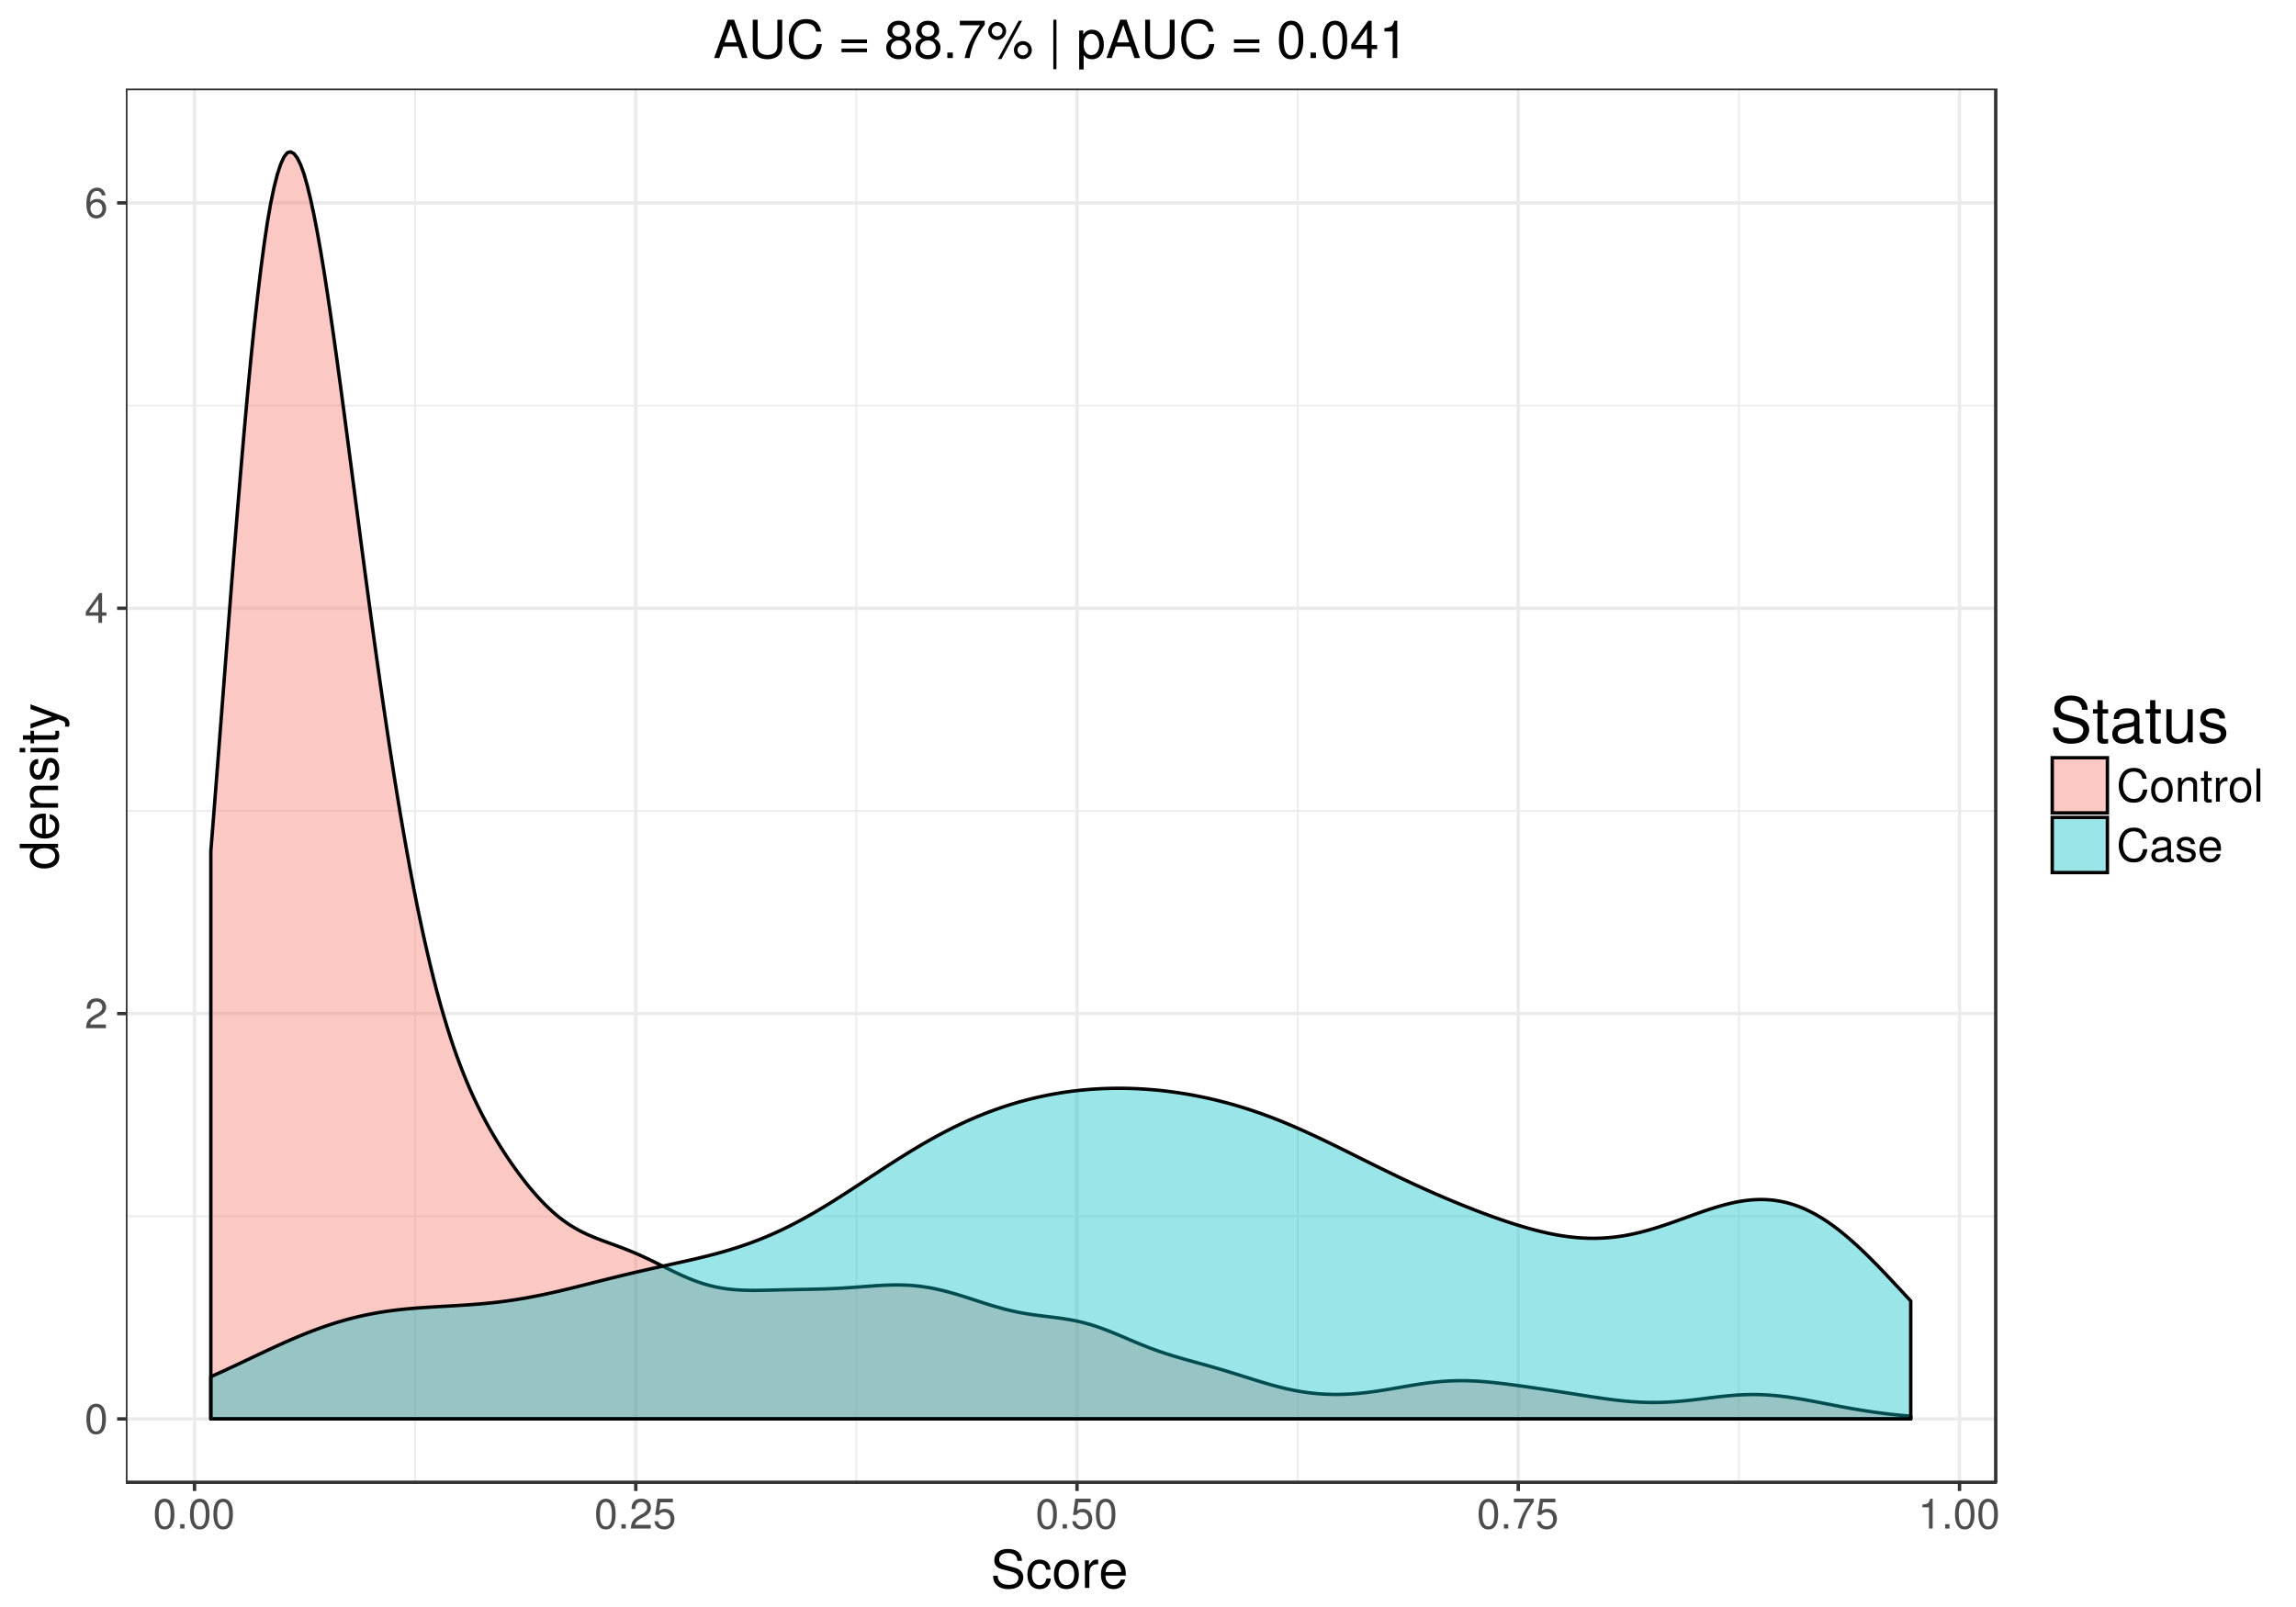 <?xml version="1.0" encoding="UTF-8"?>
<svg xmlns="http://www.w3.org/2000/svg" xmlns:xlink="http://www.w3.org/1999/xlink" width="720pt" height="504pt" viewBox="0 0 720 504" version="1.1">
<defs>
<g>
<symbol overflow="visible" id="glyph0-0">
<path style="stroke:none;" d=""/>
</symbol>
<symbol overflow="visible" id="glyph0-1">
<path style="stroke:none;" d="M 3.625 -9.359 C 2.766 -9.359 1.969 -8.984 1.484 -8.328 C 0.875 -7.516 0.562 -6.266 0.562 -4.531 C 0.562 -1.375 1.625 0.297 3.625 0.297 C 5.609 0.297 6.688 -1.375 6.688 -4.453 C 6.688 -6.266 6.406 -7.484 5.781 -8.328 C 5.297 -8.984 4.516 -9.359 3.625 -9.359 Z M 3.625 -8.328 C 4.891 -8.328 5.5 -7.062 5.5 -4.562 C 5.5 -1.906 4.891 -0.656 3.609 -0.656 C 2.375 -0.656 1.75 -1.953 1.75 -4.516 C 1.75 -7.078 2.375 -8.328 3.625 -8.328 Z M 3.625 -8.328 "/>
</symbol>
<symbol overflow="visible" id="glyph0-2">
<path style="stroke:none;" d="M 6.688 -1.156 L 1.75 -1.156 C 1.875 -1.922 2.297 -2.406 3.453 -3.078 L 4.766 -3.797 C 6.078 -4.5 6.75 -5.469 6.75 -6.609 C 6.75 -7.391 6.438 -8.125 5.875 -8.625 C 5.328 -9.125 4.641 -9.359 3.75 -9.359 C 2.562 -9.359 1.672 -8.938 1.156 -8.141 C 0.828 -7.641 0.688 -7.062 0.656 -6.109 L 1.828 -6.109 C 1.859 -6.75 1.938 -7.125 2.094 -7.438 C 2.406 -8 3.016 -8.344 3.703 -8.344 C 4.766 -8.344 5.562 -7.594 5.562 -6.594 C 5.562 -5.844 5.125 -5.219 4.297 -4.734 L 3.078 -4.047 C 1.125 -2.938 0.547 -2.062 0.453 0 L 6.688 0 Z M 6.688 -1.156 "/>
</symbol>
<symbol overflow="visible" id="glyph0-3">
<path style="stroke:none;" d="M 4.312 -2.25 L 4.312 0 L 5.484 0 L 5.484 -2.25 L 6.859 -2.25 L 6.859 -3.281 L 5.484 -3.281 L 5.484 -9.359 L 4.625 -9.359 L 0.375 -3.469 L 0.375 -2.25 Z M 4.312 -3.281 L 1.391 -3.281 L 4.312 -7.375 Z M 4.312 -3.281 "/>
</symbol>
<symbol overflow="visible" id="glyph0-4">
<path style="stroke:none;" d="M 6.578 -6.922 C 6.344 -8.453 5.344 -9.359 3.922 -9.359 C 2.891 -9.359 1.969 -8.859 1.406 -8.031 C 0.828 -7.109 0.562 -5.969 0.562 -4.266 C 0.562 -2.688 0.812 -1.688 1.359 -0.859 C 1.859 -0.109 2.688 0.297 3.703 0.297 C 5.5 0.297 6.766 -1.016 6.766 -2.859 C 6.766 -4.594 5.578 -5.828 3.906 -5.828 C 2.984 -5.828 2.25 -5.469 1.75 -4.781 C 1.766 -7.062 2.516 -8.328 3.844 -8.328 C 4.656 -8.328 5.234 -7.812 5.406 -6.922 Z M 3.766 -4.797 C 4.891 -4.797 5.578 -4.016 5.578 -2.766 C 5.578 -1.578 4.797 -0.719 3.719 -0.719 C 2.641 -0.719 1.828 -1.625 1.828 -2.828 C 1.828 -3.984 2.609 -4.797 3.766 -4.797 Z M 3.766 -4.797 "/>
</symbol>
<symbol overflow="visible" id="glyph0-5">
<path style="stroke:none;" d="M 2.516 -1.375 L 1.156 -1.375 L 1.156 0 L 2.516 0 Z M 2.516 -1.375 "/>
</symbol>
<symbol overflow="visible" id="glyph0-6">
<path style="stroke:none;" d="M 6.281 -9.359 L 1.453 -9.359 L 0.75 -4.266 L 1.828 -4.266 C 2.359 -4.906 2.812 -5.141 3.531 -5.141 C 4.797 -5.141 5.578 -4.281 5.578 -2.891 C 5.578 -1.547 4.812 -0.719 3.531 -0.719 C 2.516 -0.719 1.906 -1.234 1.625 -2.297 L 0.469 -2.297 C 0.625 -1.531 0.75 -1.156 1.031 -0.812 C 1.562 -0.109 2.516 0.297 3.562 0.297 C 5.453 0.297 6.766 -1.062 6.766 -3.047 C 6.766 -4.891 5.547 -6.172 3.75 -6.172 C 3.094 -6.172 2.562 -6 2.016 -5.594 L 2.391 -8.219 L 6.281 -8.219 Z M 6.281 -9.359 "/>
</symbol>
<symbol overflow="visible" id="glyph0-7">
<path style="stroke:none;" d="M 6.859 -9.359 L 0.609 -9.359 L 0.609 -8.219 L 5.672 -8.219 C 3.438 -5.031 2.516 -3.078 1.828 0 L 3.062 0 C 3.578 -3 4.75 -5.578 6.859 -8.391 Z M 6.859 -9.359 "/>
</symbol>
<symbol overflow="visible" id="glyph0-8">
<path style="stroke:none;" d="M 3.422 -6.672 L 3.422 0 L 4.578 0 L 4.578 -9.359 L 3.812 -9.359 C 3.406 -7.922 3.141 -7.719 1.344 -7.5 L 1.344 -6.672 Z M 3.422 -6.672 "/>
</symbol>
<symbol overflow="visible" id="glyph1-0">
<path style="stroke:none;" d=""/>
</symbol>
<symbol overflow="visible" id="glyph1-1">
<path style="stroke:none;" d="M 9.828 -8.5 C 9.812 -10.859 8.203 -12.219 5.422 -12.219 C 2.781 -12.219 1.156 -10.875 1.156 -8.703 C 1.156 -7.234 1.938 -6.297 3.516 -5.891 L 6.5 -5.094 C 8.016 -4.703 8.719 -4.094 8.719 -3.156 C 8.719 -2.516 8.359 -1.844 7.859 -1.484 C 7.375 -1.156 6.609 -0.969 5.641 -0.969 C 4.344 -0.969 3.453 -1.281 2.875 -1.984 C 2.422 -2.516 2.234 -3.078 2.25 -3.828 L 0.797 -3.828 C 0.812 -2.719 1.016 -2 1.5 -1.344 C 2.328 -0.219 3.719 0.375 5.547 0.375 C 6.984 0.375 8.156 0.047 8.922 -0.547 C 9.734 -1.188 10.25 -2.266 10.25 -3.297 C 10.25 -4.781 9.328 -5.875 7.688 -6.312 L 4.672 -7.125 C 3.219 -7.531 2.688 -7.984 2.688 -8.906 C 2.688 -10.125 3.766 -10.938 5.375 -10.938 C 7.297 -10.938 8.359 -10.062 8.375 -8.5 Z M 9.828 -8.5 "/>
</symbol>
<symbol overflow="visible" id="glyph1-2">
<path style="stroke:none;" d="M 7.766 -5.734 C 7.703 -6.578 7.531 -7.125 7.188 -7.609 C 6.594 -8.422 5.562 -8.891 4.359 -8.891 C 2.031 -8.891 0.516 -7.047 0.516 -4.172 C 0.516 -1.391 2 0.375 4.344 0.375 C 6.406 0.375 7.703 -0.859 7.875 -2.969 L 6.484 -2.969 C 6.25 -1.578 5.547 -0.891 4.375 -0.891 C 2.859 -0.891 1.953 -2.125 1.953 -4.172 C 1.953 -6.344 2.844 -7.625 4.344 -7.625 C 5.5 -7.625 6.219 -6.953 6.391 -5.734 Z M 7.766 -5.734 "/>
</symbol>
<symbol overflow="visible" id="glyph1-3">
<path style="stroke:none;" d="M 4.484 -8.891 C 2.062 -8.891 0.594 -7.156 0.594 -4.25 C 0.594 -1.359 2.047 0.375 4.5 0.375 C 6.938 0.375 8.422 -1.359 8.422 -4.188 C 8.422 -7.172 6.984 -8.891 4.484 -8.891 Z M 4.5 -7.625 C 6.062 -7.625 6.984 -6.359 6.984 -4.203 C 6.984 -2.172 6.016 -0.891 4.5 -0.891 C 2.969 -0.891 2.031 -2.156 2.031 -4.25 C 2.031 -6.344 2.969 -7.625 4.5 -7.625 Z M 4.5 -7.625 "/>
</symbol>
<symbol overflow="visible" id="glyph1-4">
<path style="stroke:none;" d="M 1.141 -8.641 L 1.141 0 L 2.531 0 L 2.531 -4.484 C 2.531 -5.719 2.844 -6.531 3.5 -7.016 C 3.922 -7.328 4.344 -7.422 5.297 -7.438 L 5.297 -8.844 C 5.062 -8.875 4.953 -8.891 4.766 -8.891 C 3.875 -8.891 3.203 -8.359 2.406 -7.078 L 2.406 -8.641 Z M 1.141 -8.641 "/>
</symbol>
<symbol overflow="visible" id="glyph1-5">
<path style="stroke:none;" d="M 8.469 -3.859 C 8.469 -5.188 8.359 -5.969 8.125 -6.609 C 7.562 -8.031 6.234 -8.891 4.625 -8.891 C 2.219 -8.891 0.656 -7.047 0.656 -4.203 C 0.656 -1.375 2.156 0.375 4.594 0.375 C 6.562 0.375 7.938 -0.75 8.281 -2.625 L 6.891 -2.625 C 6.516 -1.484 5.734 -0.891 4.641 -0.891 C 3.766 -0.891 3.016 -1.281 2.562 -2.016 C 2.234 -2.516 2.109 -3 2.094 -3.859 Z M 2.125 -4.984 C 2.25 -6.578 3.219 -7.625 4.609 -7.625 C 5.953 -7.625 7 -6.5 7 -5.078 C 7 -5.047 7 -5.016 6.984 -4.984 Z M 2.125 -4.984 "/>
</symbol>
<symbol overflow="visible" id="glyph1-6">
<path style="stroke:none;" d="M 7.828 -3.609 L 9.062 0 L 10.781 0 L 6.547 -12.031 L 4.578 -12.031 L 0.281 0 L 1.906 0 L 3.188 -3.609 Z M 7.391 -4.906 L 3.562 -4.906 L 5.547 -10.375 Z M 7.391 -4.906 "/>
</symbol>
<symbol overflow="visible" id="glyph1-7">
<path style="stroke:none;" d="M 9.109 -12.031 L 9.109 -3.578 C 9.109 -1.969 7.938 -0.969 6 -0.969 C 5.109 -0.969 4.391 -1.188 3.812 -1.594 C 3.219 -2.062 2.938 -2.672 2.938 -3.578 L 2.938 -12.031 L 1.406 -12.031 L 1.406 -3.578 C 1.406 -1.141 3.156 0.375 6 0.375 C 8.828 0.375 10.641 -1.172 10.641 -3.578 L 10.641 -12.031 Z M 9.109 -12.031 "/>
</symbol>
<symbol overflow="visible" id="glyph1-8">
<path style="stroke:none;" d="M 10.922 -8.297 C 10.438 -10.938 8.922 -12.219 6.281 -12.219 C 4.672 -12.219 3.359 -11.719 2.469 -10.719 C 1.391 -9.531 0.797 -7.828 0.797 -5.875 C 0.797 -3.891 1.406 -2.188 2.547 -1.016 C 3.469 -0.062 4.656 0.375 6.219 0.375 C 9.156 0.375 10.812 -1.203 11.172 -4.391 L 9.594 -4.391 C 9.453 -3.562 9.297 -3 9.047 -2.531 C 8.547 -1.531 7.531 -0.969 6.234 -0.969 C 3.844 -0.969 2.328 -2.891 2.328 -5.891 C 2.328 -8.969 3.781 -10.875 6.109 -10.875 C 7.078 -10.875 7.984 -10.578 8.484 -10.109 C 8.922 -9.703 9.172 -9.188 9.359 -8.297 Z M 10.922 -8.297 "/>
</symbol>
<symbol overflow="visible" id="glyph1-9">
<path style="stroke:none;" d=""/>
</symbol>
<symbol overflow="visible" id="glyph1-10">
<path style="stroke:none;" d="M 8.812 -5.828 L 0.828 -5.828 L 0.828 -4.672 L 8.812 -4.672 Z M 8.812 -2.984 L 0.828 -2.984 L 0.828 -1.828 L 8.812 -1.828 Z M 8.812 -2.984 "/>
</symbol>
<symbol overflow="visible" id="glyph1-11">
<path style="stroke:none;" d="M 6.453 -6.156 C 7.656 -6.875 8.047 -7.469 8.047 -8.578 C 8.047 -10.406 6.609 -11.703 4.531 -11.703 C 2.469 -11.703 1.016 -10.406 1.016 -8.578 C 1.016 -7.484 1.422 -6.891 2.609 -6.156 C 1.266 -5.516 0.609 -4.531 0.609 -3.25 C 0.609 -1.109 2.234 0.375 4.531 0.375 C 6.844 0.375 8.469 -1.109 8.469 -3.234 C 8.469 -4.531 7.797 -5.516 6.453 -6.156 Z M 4.531 -10.406 C 5.781 -10.406 6.562 -9.688 6.562 -8.547 C 6.562 -7.453 5.766 -6.734 4.531 -6.734 C 3.312 -6.734 2.516 -7.453 2.516 -8.562 C 2.516 -9.688 3.312 -10.406 4.531 -10.406 Z M 4.531 -5.516 C 5.984 -5.516 6.984 -4.594 6.984 -3.219 C 6.984 -1.828 5.984 -0.906 4.5 -0.906 C 3.078 -0.906 2.094 -1.844 2.094 -3.219 C 2.094 -4.594 3.078 -5.516 4.531 -5.516 Z M 4.531 -5.516 "/>
</symbol>
<symbol overflow="visible" id="glyph1-12">
<path style="stroke:none;" d="M 3.156 -1.719 L 1.438 -1.719 L 1.438 0 L 3.156 0 Z M 3.156 -1.719 "/>
</symbol>
<symbol overflow="visible" id="glyph1-13">
<path style="stroke:none;" d="M 8.578 -11.703 L 0.766 -11.703 L 0.766 -10.266 L 7.078 -10.266 C 4.297 -6.281 3.156 -3.844 2.281 0 L 3.828 0 C 4.469 -3.75 5.938 -6.969 8.578 -10.484 Z M 8.578 -11.703 "/>
</symbol>
<symbol overflow="visible" id="glyph1-14">
<path style="stroke:none;" d="M 3.281 -11.297 C 1.75 -11.297 0.484 -10.031 0.484 -8.484 C 0.484 -6.938 1.75 -5.656 3.297 -5.656 C 4.828 -5.656 6.109 -6.938 6.109 -8.453 C 6.109 -10.047 4.875 -11.297 3.281 -11.297 Z M 3.281 -10.141 C 4.219 -10.141 4.969 -9.406 4.969 -8.469 C 4.969 -7.562 4.203 -6.812 3.297 -6.812 C 2.375 -6.812 1.609 -7.578 1.609 -8.484 C 1.609 -9.406 2.375 -10.141 3.281 -10.141 Z M 10.047 -11.703 L 3.531 0.328 L 4.625 0.328 L 11.141 -11.703 Z M 11.359 -5.312 C 9.812 -5.312 8.547 -4.047 8.547 -2.516 C 8.547 -0.953 9.812 0.312 11.375 0.312 C 12.891 0.312 14.172 -0.953 14.172 -2.469 C 14.172 -4.062 12.938 -5.312 11.359 -5.312 Z M 11.359 -4.156 C 12.297 -4.156 13.031 -3.422 13.031 -2.469 C 13.031 -1.578 12.281 -0.844 11.375 -0.844 C 10.438 -0.844 9.688 -1.578 9.688 -2.516 C 9.688 -3.422 10.438 -4.156 11.359 -4.156 Z M 11.359 -4.156 "/>
</symbol>
<symbol overflow="visible" id="glyph1-15">
<path style="stroke:none;" d="M 1.656 -12.031 L 1.656 3.5 L 2.641 3.5 L 2.641 -12.031 Z M 1.656 -12.031 "/>
</symbol>
<symbol overflow="visible" id="glyph1-16">
<path style="stroke:none;" d="M 0.891 3.594 L 2.281 3.594 L 2.281 -0.906 C 3 -0.016 3.812 0.375 4.938 0.375 C 7.156 0.375 8.625 -1.422 8.625 -4.172 C 8.625 -7.078 7.203 -8.891 4.922 -8.891 C 3.75 -8.891 2.812 -8.359 2.156 -7.344 L 2.156 -8.641 L 0.891 -8.641 Z M 4.688 -7.609 C 6.203 -7.609 7.188 -6.266 7.188 -4.203 C 7.188 -2.25 6.188 -0.906 4.688 -0.906 C 3.234 -0.906 2.281 -2.234 2.281 -4.25 C 2.281 -6.281 3.234 -7.609 4.688 -7.609 Z M 4.688 -7.609 "/>
</symbol>
<symbol overflow="visible" id="glyph1-17">
<path style="stroke:none;" d="M 4.531 -11.703 C 3.453 -11.703 2.453 -11.219 1.844 -10.406 C 1.094 -9.391 0.703 -7.828 0.703 -5.656 C 0.703 -1.719 2.031 0.375 4.531 0.375 C 7.016 0.375 8.359 -1.719 8.359 -5.562 C 8.359 -7.844 8 -9.359 7.234 -10.406 C 6.609 -11.234 5.641 -11.703 4.531 -11.703 Z M 4.531 -10.406 C 6.109 -10.406 6.875 -8.828 6.875 -5.688 C 6.875 -2.375 6.125 -0.828 4.5 -0.828 C 2.969 -0.828 2.188 -2.438 2.188 -5.641 C 2.188 -8.844 2.969 -10.406 4.531 -10.406 Z M 4.531 -10.406 "/>
</symbol>
<symbol overflow="visible" id="glyph1-18">
<path style="stroke:none;" d="M 5.391 -2.812 L 5.391 0 L 6.844 0 L 6.844 -2.812 L 8.578 -2.812 L 8.578 -4.109 L 6.844 -4.109 L 6.844 -11.703 L 5.781 -11.703 L 0.469 -4.344 L 0.469 -2.812 Z M 5.391 -4.109 L 1.734 -4.109 L 5.391 -9.219 Z M 5.391 -4.109 "/>
</symbol>
<symbol overflow="visible" id="glyph1-19">
<path style="stroke:none;" d="M 4.281 -8.328 L 4.281 0 L 5.719 0 L 5.719 -11.703 L 4.766 -11.703 C 4.25 -9.906 3.922 -9.656 1.688 -9.375 L 1.688 -8.328 Z M 4.281 -8.328 "/>
</symbol>
<symbol overflow="visible" id="glyph2-0">
<path style="stroke:none;" d=""/>
</symbol>
<symbol overflow="visible" id="glyph2-1">
<path style="stroke:none;" d="M -12.031 -8.172 L -12.031 -6.797 L -7.562 -6.797 C -8.438 -6.219 -8.891 -5.297 -8.891 -4.141 C -8.891 -1.891 -7.094 -0.422 -4.344 -0.422 C -1.422 -0.422 0.375 -1.859 0.375 -4.188 C 0.375 -5.375 -0.062 -6.203 -1.141 -6.953 L 0 -6.953 L 0 -8.172 Z M -7.609 -4.375 C -7.609 -5.859 -6.281 -6.797 -4.219 -6.797 C -2.234 -6.797 -0.906 -5.844 -0.906 -4.391 C -0.906 -2.875 -2.25 -1.859 -4.25 -1.859 C -6.266 -1.859 -7.609 -2.875 -7.609 -4.375 Z M -7.609 -4.375 "/>
</symbol>
<symbol overflow="visible" id="glyph2-2">
<path style="stroke:none;" d="M -3.859 -8.469 C -5.188 -8.469 -5.969 -8.359 -6.609 -8.125 C -8.031 -7.562 -8.891 -6.234 -8.891 -4.625 C -8.891 -2.219 -7.047 -0.656 -4.203 -0.656 C -1.375 -0.656 0.375 -2.156 0.375 -4.594 C 0.375 -6.562 -0.75 -7.938 -2.625 -8.281 L -2.625 -6.891 C -1.484 -6.516 -0.891 -5.734 -0.891 -4.641 C -0.891 -3.766 -1.281 -3.016 -2.016 -2.562 C -2.516 -2.234 -3 -2.109 -3.859 -2.094 Z M -4.984 -2.125 C -6.578 -2.25 -7.625 -3.219 -7.625 -4.609 C -7.625 -5.953 -6.5 -7 -5.078 -7 C -5.047 -7 -5.016 -7 -4.984 -6.984 Z M -4.984 -2.125 "/>
</symbol>
<symbol overflow="visible" id="glyph2-3">
<path style="stroke:none;" d="M -8.641 -1.156 L 0 -1.156 L 0 -2.547 L -4.766 -2.547 C -6.531 -2.547 -7.688 -3.469 -7.688 -4.891 C -7.688 -5.969 -7.031 -6.672 -5.984 -6.672 L 0 -6.672 L 0 -8.031 L -6.531 -8.031 C -7.969 -8.031 -8.891 -6.969 -8.891 -5.297 C -8.891 -4.016 -8.406 -3.188 -7.188 -2.422 L -8.641 -2.422 Z M -8.641 -1.156 "/>
</symbol>
<symbol overflow="visible" id="glyph2-4">
<path style="stroke:none;" d="M -6.234 -7.234 C -7.938 -7.203 -8.891 -6.094 -8.891 -4.094 C -8.891 -2.078 -7.859 -0.781 -6.25 -0.781 C -4.906 -0.781 -4.25 -1.469 -3.766 -3.516 L -3.453 -4.797 C -3.219 -5.766 -2.875 -6.141 -2.25 -6.141 C -1.438 -6.141 -0.891 -5.328 -0.891 -4.125 C -0.891 -3.375 -1.109 -2.75 -1.469 -2.406 C -1.719 -2.188 -1.969 -2.094 -2.578 -2.016 L -2.578 -0.562 C -0.578 -0.625 0.375 -1.75 0.375 -4.016 C 0.375 -6.188 -0.688 -7.578 -2.359 -7.578 C -3.641 -7.578 -4.359 -6.844 -4.766 -5.125 L -5.078 -3.812 C -5.344 -2.688 -5.703 -2.219 -6.312 -2.219 C -7.109 -2.219 -7.625 -2.922 -7.625 -4.047 C -7.625 -5.141 -7.141 -5.734 -6.234 -5.781 Z M -6.234 -7.234 "/>
</symbol>
<symbol overflow="visible" id="glyph2-5">
<path style="stroke:none;" d="M -8.641 -2.469 L -8.641 -1.109 L 0 -1.109 L 0 -2.469 Z M -12.031 -2.469 L -12.031 -1.094 L -10.297 -1.094 L -10.297 -2.469 Z M -12.031 -2.469 "/>
</symbol>
<symbol overflow="visible" id="glyph2-6">
<path style="stroke:none;" d="M -8.641 -4.188 L -8.641 -2.766 L -11.016 -2.766 L -11.016 -1.406 L -8.641 -1.406 L -8.641 -0.234 L -7.531 -0.234 L -7.531 -1.406 L -0.984 -1.406 C -0.109 -1.406 0.375 -2 0.375 -3.062 C 0.375 -3.406 0.344 -3.734 0.266 -4.188 L -0.891 -4.188 C -0.844 -4.016 -0.828 -3.797 -0.828 -3.531 C -0.828 -2.938 -0.984 -2.766 -1.594 -2.766 L -7.531 -2.766 L -7.531 -4.188 Z M -8.641 -4.188 "/>
</symbol>
<symbol overflow="visible" id="glyph2-7">
<path style="stroke:none;" d="M -8.641 -6.406 L -1.906 -4.016 L -8.641 -1.797 L -8.641 -0.328 L 0.031 -3.25 L 1.406 -2.719 C 2.016 -2.516 2.25 -2.188 2.25 -1.609 C 2.25 -1.422 2.219 -1.188 2.141 -0.891 L 3.375 -0.891 C 3.531 -1.172 3.594 -1.453 3.594 -1.812 C 3.594 -2.266 3.453 -2.734 3.188 -3.109 C 2.875 -3.531 2.516 -3.781 1.812 -4.047 L -8.641 -7.891 Z M -8.641 -6.406 "/>
</symbol>
<symbol overflow="visible" id="glyph3-0">
<path style="stroke:none;" d=""/>
</symbol>
<symbol overflow="visible" id="glyph3-1">
<path style="stroke:none;" d="M 11.797 -10.203 C 11.781 -13.031 9.844 -14.672 6.516 -14.672 C 3.344 -14.672 1.391 -13.047 1.391 -10.438 C 1.391 -8.672 2.312 -7.562 4.219 -7.062 L 7.797 -6.125 C 9.625 -5.641 10.453 -4.906 10.453 -3.781 C 10.453 -3.016 10.031 -2.219 9.422 -1.781 C 8.844 -1.391 7.938 -1.172 6.766 -1.172 C 5.203 -1.172 4.141 -1.547 3.438 -2.375 C 2.906 -3.016 2.672 -3.703 2.688 -4.594 L 0.953 -4.594 C 0.969 -3.266 1.234 -2.391 1.797 -1.609 C 2.797 -0.25 4.453 0.453 6.656 0.453 C 8.375 0.453 9.781 0.062 10.703 -0.656 C 11.688 -1.422 12.297 -2.719 12.297 -3.953 C 12.297 -5.734 11.188 -7.047 9.219 -7.578 L 5.609 -8.547 C 3.859 -9.031 3.234 -9.578 3.234 -10.688 C 3.234 -12.156 4.516 -13.125 6.453 -13.125 C 8.75 -13.125 10.031 -12.078 10.062 -10.203 Z M 11.797 -10.203 "/>
</symbol>
<symbol overflow="visible" id="glyph3-2">
<path style="stroke:none;" d="M 5.031 -10.375 L 3.328 -10.375 L 3.328 -13.219 L 1.688 -13.219 L 1.688 -10.375 L 0.281 -10.375 L 0.281 -9.031 L 1.688 -9.031 L 1.688 -1.188 C 1.688 -0.141 2.391 0.453 3.688 0.453 C 4.078 0.453 4.469 0.422 5.031 0.312 L 5.031 -1.062 C 4.812 -1.016 4.547 -0.984 4.234 -0.984 C 3.531 -0.984 3.328 -1.188 3.328 -1.922 L 3.328 -9.031 L 5.031 -9.031 Z M 5.031 -10.375 "/>
</symbol>
<symbol overflow="visible" id="glyph3-3">
<path style="stroke:none;" d="M 10.594 -0.969 C 10.406 -0.938 10.328 -0.938 10.234 -0.938 C 9.656 -0.938 9.344 -1.234 9.344 -1.734 L 9.344 -7.844 C 9.344 -9.688 8 -10.672 5.438 -10.672 C 3.938 -10.672 2.688 -10.234 2 -9.469 C 1.531 -8.922 1.328 -8.328 1.281 -7.312 L 2.953 -7.312 C 3.094 -8.578 3.844 -9.141 5.391 -9.141 C 6.875 -9.141 7.703 -8.594 7.703 -7.609 L 7.703 -7.172 C 7.703 -6.469 7.281 -6.172 5.984 -6.016 C 3.641 -5.719 3.281 -5.641 2.656 -5.391 C 1.438 -4.891 0.828 -3.953 0.828 -2.609 C 0.828 -0.734 2.141 0.453 4.234 0.453 C 5.547 0.453 6.594 0 7.766 -1.062 C 7.875 -0.016 8.391 0.453 9.469 0.453 C 9.797 0.453 10.062 0.422 10.594 0.281 Z M 7.703 -3.266 C 7.703 -2.719 7.547 -2.375 7.047 -1.922 C 6.375 -1.312 5.562 -0.984 4.594 -0.984 C 3.312 -0.984 2.547 -1.609 2.547 -2.656 C 2.547 -3.734 3.281 -4.297 5.047 -4.547 C 6.797 -4.797 7.141 -4.875 7.703 -5.125 Z M 7.703 -3.266 "/>
</symbol>
<symbol overflow="visible" id="glyph3-4">
<path style="stroke:none;" d="M 9.547 0 L 9.547 -10.375 L 7.906 -10.375 L 7.906 -4.5 C 7.906 -2.375 6.797 -0.984 5.062 -0.984 C 3.766 -0.984 2.938 -1.781 2.938 -3.031 L 2.938 -10.375 L 1.281 -10.375 L 1.281 -2.375 C 1.281 -0.656 2.578 0.453 4.594 0.453 C 6.125 0.453 7.094 -0.078 8.062 -1.438 L 8.062 0 Z M 9.547 0 "/>
</symbol>
<symbol overflow="visible" id="glyph3-5">
<path style="stroke:none;" d="M 8.672 -7.484 C 8.656 -9.516 7.312 -10.672 4.906 -10.672 C 2.5 -10.672 0.938 -9.422 0.938 -7.5 C 0.938 -5.875 1.766 -5.109 4.219 -4.516 L 5.766 -4.141 C 6.906 -3.859 7.359 -3.438 7.359 -2.688 C 7.359 -1.719 6.391 -1.062 4.953 -1.062 C 4.062 -1.062 3.312 -1.328 2.891 -1.766 C 2.641 -2.062 2.516 -2.359 2.422 -3.094 L 0.672 -3.094 C 0.75 -0.688 2.094 0.453 4.812 0.453 C 7.422 0.453 9.094 -0.828 9.094 -2.828 C 9.094 -4.375 8.219 -5.219 6.156 -5.719 L 4.578 -6.094 C 3.234 -6.422 2.656 -6.844 2.656 -7.578 C 2.656 -8.531 3.5 -9.141 4.844 -9.141 C 6.172 -9.141 6.891 -8.578 6.922 -7.484 Z M 8.672 -7.484 "/>
</symbol>
<symbol overflow="visible" id="glyph4-0">
<path style="stroke:none;" d=""/>
</symbol>
<symbol overflow="visible" id="glyph4-1">
<path style="stroke:none;" d="M 9.469 -7.188 C 9.047 -9.484 7.734 -10.594 5.453 -10.594 C 4.047 -10.594 2.922 -10.156 2.141 -9.297 C 1.203 -8.266 0.688 -6.781 0.688 -5.094 C 0.688 -3.375 1.219 -1.906 2.203 -0.891 C 3 -0.062 4.031 0.328 5.391 0.328 C 7.938 0.328 9.359 -1.047 9.672 -3.797 L 8.312 -3.797 C 8.188 -3.094 8.047 -2.609 7.828 -2.188 C 7.406 -1.328 6.516 -0.844 5.406 -0.844 C 3.328 -0.844 2.016 -2.5 2.016 -5.109 C 2.016 -7.781 3.281 -9.422 5.297 -9.422 C 6.141 -9.422 6.922 -9.172 7.344 -8.766 C 7.734 -8.406 7.953 -7.969 8.109 -7.188 Z M 9.469 -7.188 "/>
</symbol>
<symbol overflow="visible" id="glyph4-2">
<path style="stroke:none;" d="M 3.891 -7.703 C 1.781 -7.703 0.516 -6.203 0.516 -3.688 C 0.516 -1.172 1.766 0.328 3.906 0.328 C 6 0.328 7.297 -1.172 7.297 -3.625 C 7.297 -6.219 6.047 -7.703 3.891 -7.703 Z M 3.906 -6.609 C 5.25 -6.609 6.047 -5.5 6.047 -3.641 C 6.047 -1.891 5.219 -0.766 3.906 -0.766 C 2.578 -0.766 1.766 -1.875 1.766 -3.688 C 1.766 -5.484 2.578 -6.609 3.906 -6.609 Z M 3.906 -6.609 "/>
</symbol>
<symbol overflow="visible" id="glyph4-3">
<path style="stroke:none;" d="M 1 -7.484 L 1 0 L 2.203 0 L 2.203 -4.125 C 2.203 -5.656 3 -6.656 4.234 -6.656 C 5.172 -6.656 5.781 -6.094 5.781 -5.188 L 5.781 0 L 6.969 0 L 6.969 -5.656 C 6.969 -6.906 6.031 -7.703 4.594 -7.703 C 3.469 -7.703 2.766 -7.281 2.109 -6.234 L 2.109 -7.484 Z M 1 -7.484 "/>
</symbol>
<symbol overflow="visible" id="glyph4-4">
<path style="stroke:none;" d="M 3.625 -7.484 L 2.406 -7.484 L 2.406 -9.547 L 1.219 -9.547 L 1.219 -7.484 L 0.203 -7.484 L 0.203 -6.516 L 1.219 -6.516 L 1.219 -0.859 C 1.219 -0.094 1.734 0.328 2.656 0.328 C 2.938 0.328 3.234 0.297 3.625 0.234 L 3.625 -0.766 C 3.469 -0.734 3.281 -0.719 3.062 -0.719 C 2.547 -0.719 2.406 -0.859 2.406 -1.391 L 2.406 -6.516 L 3.625 -6.516 Z M 3.625 -7.484 "/>
</symbol>
<symbol overflow="visible" id="glyph4-5">
<path style="stroke:none;" d="M 0.984 -7.484 L 0.984 0 L 2.188 0 L 2.188 -3.891 C 2.188 -4.969 2.453 -5.656 3.031 -6.078 C 3.406 -6.344 3.766 -6.438 4.594 -6.453 L 4.594 -7.656 C 4.391 -7.688 4.281 -7.703 4.125 -7.703 C 3.359 -7.703 2.781 -7.25 2.094 -6.141 L 2.094 -7.484 Z M 0.984 -7.484 "/>
</symbol>
<symbol overflow="visible" id="glyph4-6">
<path style="stroke:none;" d="M 2.172 -10.422 L 0.969 -10.422 L 0.969 0 L 2.172 0 Z M 2.172 -10.422 "/>
</symbol>
<symbol overflow="visible" id="glyph4-7">
<path style="stroke:none;" d="M 7.656 -0.703 C 7.516 -0.672 7.469 -0.672 7.391 -0.672 C 6.984 -0.672 6.75 -0.891 6.75 -1.266 L 6.75 -5.656 C 6.75 -6.984 5.781 -7.703 3.938 -7.703 C 2.844 -7.703 1.938 -7.391 1.438 -6.828 C 1.094 -6.453 0.953 -6.016 0.922 -5.281 L 2.125 -5.281 C 2.234 -6.188 2.781 -6.609 3.891 -6.609 C 4.969 -6.609 5.562 -6.203 5.562 -5.484 L 5.562 -5.172 C 5.562 -4.672 5.266 -4.453 4.312 -4.344 C 2.625 -4.125 2.375 -4.078 1.922 -3.891 C 1.047 -3.531 0.594 -2.859 0.594 -1.891 C 0.594 -0.531 1.547 0.328 3.062 0.328 C 4 0.328 4.766 0 5.609 -0.766 C 5.688 -0.016 6.062 0.328 6.828 0.328 C 7.078 0.328 7.266 0.297 7.656 0.203 Z M 5.562 -2.359 C 5.562 -1.953 5.453 -1.719 5.094 -1.391 C 4.609 -0.938 4.016 -0.719 3.312 -0.719 C 2.391 -0.719 1.844 -1.156 1.844 -1.922 C 1.844 -2.703 2.375 -3.109 3.641 -3.281 C 4.906 -3.453 5.156 -3.516 5.562 -3.703 Z M 5.562 -2.359 "/>
</symbol>
<symbol overflow="visible" id="glyph4-8">
<path style="stroke:none;" d="M 6.266 -5.406 C 6.25 -6.875 5.281 -7.703 3.547 -7.703 C 1.797 -7.703 0.672 -6.812 0.672 -5.422 C 0.672 -4.25 1.266 -3.688 3.047 -3.266 L 4.156 -2.984 C 4.984 -2.781 5.312 -2.484 5.312 -1.938 C 5.312 -1.25 4.625 -0.766 3.578 -0.766 C 2.938 -0.766 2.391 -0.953 2.094 -1.266 C 1.906 -1.484 1.812 -1.703 1.75 -2.234 L 0.484 -2.234 C 0.547 -0.5 1.516 0.328 3.469 0.328 C 5.359 0.328 6.562 -0.594 6.562 -2.047 C 6.562 -3.156 5.938 -3.781 4.453 -4.125 L 3.297 -4.406 C 2.328 -4.625 1.922 -4.953 1.922 -5.469 C 1.922 -6.156 2.531 -6.609 3.5 -6.609 C 4.453 -6.609 4.969 -6.188 5 -5.406 Z M 6.266 -5.406 "/>
</symbol>
<symbol overflow="visible" id="glyph4-9">
<path style="stroke:none;" d="M 7.328 -3.344 C 7.328 -4.484 7.25 -5.172 7.031 -5.734 C 6.547 -6.969 5.406 -7.703 4 -7.703 C 1.922 -7.703 0.578 -6.109 0.578 -3.641 C 0.578 -1.188 1.875 0.328 3.969 0.328 C 5.688 0.328 6.875 -0.641 7.172 -2.266 L 5.969 -2.266 C 5.641 -1.281 4.969 -0.766 4.016 -0.766 C 3.266 -0.766 2.609 -1.109 2.219 -1.75 C 1.938 -2.172 1.828 -2.609 1.812 -3.344 Z M 1.844 -4.312 C 1.938 -5.703 2.781 -6.609 3.984 -6.609 C 5.156 -6.609 6.062 -5.641 6.062 -4.406 C 6.062 -4.375 6.062 -4.344 6.047 -4.312 Z M 1.844 -4.312 "/>
</symbol>
</g>
<clipPath id="clip1">
  <path d="M 39.457 27.754 L 626 27.754 L 626 465 L 39.457 465 Z M 39.457 27.754 "/>
</clipPath>
<clipPath id="clip2">
  <path d="M 39.457 381 L 626.84 381 L 626.84 382 L 39.457 382 Z M 39.457 381 "/>
</clipPath>
<clipPath id="clip3">
  <path d="M 39.457 254 L 626.84 254 L 626.84 255 L 39.457 255 Z M 39.457 254 "/>
</clipPath>
<clipPath id="clip4">
  <path d="M 39.457 126 L 626.84 126 L 626.84 128 L 39.457 128 Z M 39.457 126 "/>
</clipPath>
<clipPath id="clip5">
  <path d="M 129 27.754 L 131 27.754 L 131 465.879 L 129 465.879 Z M 129 27.754 "/>
</clipPath>
<clipPath id="clip6">
  <path d="M 268 27.754 L 269 27.754 L 269 465.879 L 268 465.879 Z M 268 27.754 "/>
</clipPath>
<clipPath id="clip7">
  <path d="M 406 27.754 L 408 27.754 L 408 465.879 L 406 465.879 Z M 406 27.754 "/>
</clipPath>
<clipPath id="clip8">
  <path d="M 545 27.754 L 546 27.754 L 546 465.879 L 545 465.879 Z M 545 27.754 "/>
</clipPath>
<clipPath id="clip9">
  <path d="M 39.457 444 L 626.84 444 L 626.84 446 L 39.457 446 Z M 39.457 444 "/>
</clipPath>
<clipPath id="clip10">
  <path d="M 39.457 317 L 626.84 317 L 626.84 319 L 39.457 319 Z M 39.457 317 "/>
</clipPath>
<clipPath id="clip11">
  <path d="M 39.457 190 L 626.84 190 L 626.84 192 L 39.457 192 Z M 39.457 190 "/>
</clipPath>
<clipPath id="clip12">
  <path d="M 39.457 63 L 626.84 63 L 626.84 65 L 39.457 65 Z M 39.457 63 "/>
</clipPath>
<clipPath id="clip13">
  <path d="M 60 27.754 L 62 27.754 L 62 465.879 L 60 465.879 Z M 60 27.754 "/>
</clipPath>
<clipPath id="clip14">
  <path d="M 198 27.754 L 200 27.754 L 200 465.879 L 198 465.879 Z M 198 27.754 "/>
</clipPath>
<clipPath id="clip15">
  <path d="M 337 27.754 L 339 27.754 L 339 465.879 L 337 465.879 Z M 337 27.754 "/>
</clipPath>
<clipPath id="clip16">
  <path d="M 475 27.754 L 477 27.754 L 477 465.879 L 475 465.879 Z M 475 27.754 "/>
</clipPath>
<clipPath id="clip17">
  <path d="M 613 27.754 L 616 27.754 L 616 465.879 L 613 465.879 Z M 613 27.754 "/>
</clipPath>
<clipPath id="clip18">
  <path d="M 39.457 27.754 L 626.84 27.754 L 626.84 465.879 L 39.457 465.879 Z M 39.457 27.754 "/>
</clipPath>
</defs>
<g id="surface8">
<rect x="0" y="0" width="720" height="504" style="fill:rgb(100%,100%,100%);fill-opacity:1;stroke:none;"/>
<rect x="0" y="0" width="720" height="504" style="fill:rgb(100%,100%,100%);fill-opacity:1;stroke:none;"/>
<path style="fill:none;stroke-width:1.067;stroke-linecap:round;stroke-linejoin:round;stroke:rgb(100%,100%,100%);stroke-opacity:1;stroke-miterlimit:10;" d="M 0 504 L 720 504 L 720 0 L 0 0 Z M 0 504 "/>
<g clip-path="url(#clip1)" clip-rule="nonzero">
<path style=" stroke:none;fill-rule:nonzero;fill:rgb(100%,100%,100%);fill-opacity:1;" d="M 39.457 464.883 L 625.84 464.883 L 625.84 27.758 L 39.457 27.758 Z M 39.457 464.883 "/>
</g>
<g clip-path="url(#clip2)" clip-rule="nonzero">
<path style="fill:none;stroke-width:0.533;stroke-linecap:butt;stroke-linejoin:round;stroke:rgb(92.157%,92.157%,92.157%);stroke-opacity:1;stroke-miterlimit:10;" d="M 39.457 381.449 L 625.84 381.449 "/>
</g>
<g clip-path="url(#clip3)" clip-rule="nonzero">
<path style="fill:none;stroke-width:0.533;stroke-linecap:butt;stroke-linejoin:round;stroke:rgb(92.157%,92.157%,92.157%);stroke-opacity:1;stroke-miterlimit:10;" d="M 39.457 254.324 L 625.84 254.324 "/>
</g>
<g clip-path="url(#clip4)" clip-rule="nonzero">
<path style="fill:none;stroke-width:0.533;stroke-linecap:butt;stroke-linejoin:round;stroke:rgb(92.157%,92.157%,92.157%);stroke-opacity:1;stroke-miterlimit:10;" d="M 39.457 127.195 L 625.84 127.195 "/>
</g>
<g clip-path="url(#clip5)" clip-rule="nonzero">
<path style="fill:none;stroke-width:0.533;stroke-linecap:butt;stroke-linejoin:round;stroke:rgb(92.157%,92.157%,92.157%);stroke-opacity:1;stroke-miterlimit:10;" d="M 130.188 464.883 L 130.188 27.754 "/>
</g>
<g clip-path="url(#clip6)" clip-rule="nonzero">
<path style="fill:none;stroke-width:0.533;stroke-linecap:butt;stroke-linejoin:round;stroke:rgb(92.157%,92.157%,92.157%);stroke-opacity:1;stroke-miterlimit:10;" d="M 268.559 464.883 L 268.559 27.754 "/>
</g>
<g clip-path="url(#clip7)" clip-rule="nonzero">
<path style="fill:none;stroke-width:0.533;stroke-linecap:butt;stroke-linejoin:round;stroke:rgb(92.157%,92.157%,92.157%);stroke-opacity:1;stroke-miterlimit:10;" d="M 406.93 464.883 L 406.93 27.754 "/>
</g>
<g clip-path="url(#clip8)" clip-rule="nonzero">
<path style="fill:none;stroke-width:0.533;stroke-linecap:butt;stroke-linejoin:round;stroke:rgb(92.157%,92.157%,92.157%);stroke-opacity:1;stroke-miterlimit:10;" d="M 545.301 464.883 L 545.301 27.754 "/>
</g>
<g clip-path="url(#clip9)" clip-rule="nonzero">
<path style="fill:none;stroke-width:1.067;stroke-linecap:butt;stroke-linejoin:round;stroke:rgb(92.157%,92.157%,92.157%);stroke-opacity:1;stroke-miterlimit:10;" d="M 39.457 445.012 L 625.84 445.012 "/>
</g>
<g clip-path="url(#clip10)" clip-rule="nonzero">
<path style="fill:none;stroke-width:1.067;stroke-linecap:butt;stroke-linejoin:round;stroke:rgb(92.157%,92.157%,92.157%);stroke-opacity:1;stroke-miterlimit:10;" d="M 39.457 317.887 L 625.84 317.887 "/>
</g>
<g clip-path="url(#clip11)" clip-rule="nonzero">
<path style="fill:none;stroke-width:1.067;stroke-linecap:butt;stroke-linejoin:round;stroke:rgb(92.157%,92.157%,92.157%);stroke-opacity:1;stroke-miterlimit:10;" d="M 39.457 190.762 L 625.84 190.762 "/>
</g>
<g clip-path="url(#clip12)" clip-rule="nonzero">
<path style="fill:none;stroke-width:1.067;stroke-linecap:butt;stroke-linejoin:round;stroke:rgb(92.157%,92.157%,92.157%);stroke-opacity:1;stroke-miterlimit:10;" d="M 39.457 63.633 L 625.84 63.633 "/>
</g>
<g clip-path="url(#clip13)" clip-rule="nonzero">
<path style="fill:none;stroke-width:1.067;stroke-linecap:butt;stroke-linejoin:round;stroke:rgb(92.157%,92.157%,92.157%);stroke-opacity:1;stroke-miterlimit:10;" d="M 61 464.883 L 61 27.754 "/>
</g>
<g clip-path="url(#clip14)" clip-rule="nonzero">
<path style="fill:none;stroke-width:1.067;stroke-linecap:butt;stroke-linejoin:round;stroke:rgb(92.157%,92.157%,92.157%);stroke-opacity:1;stroke-miterlimit:10;" d="M 199.371 464.883 L 199.371 27.754 "/>
</g>
<g clip-path="url(#clip15)" clip-rule="nonzero">
<path style="fill:none;stroke-width:1.067;stroke-linecap:butt;stroke-linejoin:round;stroke:rgb(92.157%,92.157%,92.157%);stroke-opacity:1;stroke-miterlimit:10;" d="M 337.742 464.883 L 337.742 27.754 "/>
</g>
<g clip-path="url(#clip16)" clip-rule="nonzero">
<path style="fill:none;stroke-width:1.067;stroke-linecap:butt;stroke-linejoin:round;stroke:rgb(92.157%,92.157%,92.157%);stroke-opacity:1;stroke-miterlimit:10;" d="M 476.113 464.883 L 476.113 27.754 "/>
</g>
<g clip-path="url(#clip17)" clip-rule="nonzero">
<path style="fill:none;stroke-width:1.067;stroke-linecap:butt;stroke-linejoin:round;stroke:rgb(92.157%,92.157%,92.157%);stroke-opacity:1;stroke-miterlimit:10;" d="M 614.484 464.883 L 614.484 27.754 "/>
</g>
<path style="fill-rule:nonzero;fill:rgb(97.255%,46.275%,42.745%);fill-opacity:0.4;stroke-width:1.067;stroke-linecap:round;stroke-linejoin:round;stroke:rgb(0%,0%,0%);stroke-opacity:1;stroke-miterlimit:10;" d="M 66.113 266.965 L 67.156 253.836 L 68.199 240.465 L 69.242 226.969 L 70.285 213.418 L 71.328 199.883 L 72.371 186.43 L 73.414 173.207 L 74.457 160.289 L 75.5 147.734 L 76.543 135.613 L 77.586 124 L 78.629 113.012 L 79.672 102.816 L 80.719 93.348 L 81.762 84.652 L 82.805 76.77 L 83.848 69.734 L 84.891 63.762 L 85.934 58.762 L 86.977 54.672 L 88.02 51.492 L 89.062 49.219 L 90.105 47.891 L 91.148 47.625 L 92.191 48.188 L 93.234 49.555 L 94.277 51.684 L 95.32 54.539 L 96.363 58.191 L 97.406 62.516 L 98.453 67.398 L 99.496 72.793 L 100.539 78.656 L 101.582 84.945 L 102.625 91.68 L 103.668 98.707 L 104.711 105.988 L 105.754 113.484 L 106.797 121.156 L 107.84 128.98 L 108.883 136.902 L 109.926 144.875 L 112.012 160.875 L 113.055 168.852 L 114.098 176.762 L 115.145 184.598 L 116.188 192.34 L 117.23 199.977 L 118.273 207.492 L 119.316 214.855 L 120.359 222.051 L 121.402 229.09 L 122.445 235.961 L 123.488 242.66 L 124.531 249.18 L 125.574 255.461 L 126.617 261.551 L 127.66 267.441 L 128.703 273.137 L 129.746 278.633 L 130.789 283.906 L 131.832 288.941 L 132.879 293.773 L 133.922 298.41 L 134.965 302.848 L 136.008 307.09 L 137.051 311.098 L 138.094 314.914 L 139.137 318.551 L 140.18 322.016 L 141.223 325.312 L 142.266 328.438 L 143.309 331.387 L 144.352 334.191 L 145.395 336.867 L 146.438 339.414 L 147.48 341.848 L 148.523 344.148 L 149.566 346.348 L 150.613 348.453 L 151.656 350.48 L 152.699 352.43 L 153.742 354.301 L 154.785 356.102 L 155.828 357.84 L 156.871 359.527 L 157.914 361.168 L 158.957 362.758 L 160 364.297 L 161.043 365.789 L 162.086 367.242 L 163.129 368.652 L 164.172 370.023 L 165.215 371.352 L 166.258 372.629 L 167.301 373.859 L 168.348 375.051 L 169.391 376.195 L 170.434 377.297 L 171.477 378.34 L 172.52 379.328 L 173.562 380.27 L 174.605 381.164 L 175.648 382.008 L 176.691 382.801 L 177.734 383.539 L 178.777 384.23 L 179.82 384.875 L 180.863 385.484 L 181.906 386.051 L 182.949 386.578 L 183.992 387.066 L 185.035 387.531 L 186.082 387.973 L 187.125 388.395 L 188.168 388.797 L 189.211 389.188 L 191.297 389.953 L 192.34 390.332 L 193.383 390.715 L 194.426 391.102 L 195.469 391.5 L 196.512 391.91 L 197.555 392.328 L 198.598 392.762 L 199.641 393.207 L 200.684 393.668 L 201.727 394.145 L 202.77 394.629 L 203.816 395.125 L 204.859 395.629 L 206.945 396.66 L 209.031 397.699 L 210.074 398.215 L 211.117 398.723 L 212.16 399.223 L 213.203 399.711 L 214.246 400.18 L 215.289 400.637 L 216.332 401.074 L 217.375 401.488 L 218.418 401.879 L 219.461 402.242 L 220.504 402.582 L 221.551 402.895 L 222.594 403.184 L 223.637 403.441 L 224.68 403.668 L 225.723 403.871 L 226.766 404.047 L 227.809 404.203 L 228.852 404.332 L 229.895 404.434 L 230.938 404.52 L 231.98 404.586 L 233.023 404.633 L 234.066 404.668 L 235.109 404.688 L 236.152 404.695 L 237.195 404.695 L 238.242 404.684 L 239.285 404.668 L 240.328 404.648 L 242.414 404.602 L 243.457 404.574 L 244.5 404.551 L 245.543 404.523 L 247.629 404.477 L 248.672 404.457 L 249.715 404.434 L 253.887 404.355 L 254.93 404.332 L 255.977 404.309 L 257.02 404.281 L 258.062 404.25 L 259.105 404.215 L 260.148 404.176 L 261.191 404.133 L 262.234 404.086 L 263.277 404.031 L 264.32 403.973 L 266.406 403.84 L 268.492 403.691 L 270.578 403.535 L 271.621 403.453 L 272.664 403.379 L 273.711 403.305 L 274.754 403.23 L 275.797 403.168 L 276.84 403.113 L 277.883 403.066 L 278.926 403.027 L 279.969 403.004 L 281.012 402.992 L 282.055 402.996 L 283.098 403.02 L 284.141 403.055 L 285.184 403.109 L 286.227 403.184 L 287.27 403.277 L 288.312 403.391 L 289.355 403.527 L 290.398 403.68 L 291.445 403.852 L 292.488 404.043 L 293.531 404.258 L 294.574 404.488 L 295.617 404.734 L 296.66 404.996 L 297.703 405.273 L 298.746 405.566 L 299.789 405.871 L 300.832 406.188 L 301.875 406.508 L 302.918 406.84 L 303.961 407.176 L 307.09 408.195 L 308.133 408.531 L 309.18 408.863 L 310.223 409.191 L 311.266 409.508 L 312.309 409.816 L 313.352 410.113 L 314.395 410.398 L 315.438 410.672 L 316.48 410.926 L 317.523 411.168 L 318.566 411.395 L 319.609 411.605 L 320.652 411.805 L 321.695 411.984 L 322.738 412.152 L 323.781 412.309 L 324.824 412.457 L 325.867 412.594 L 326.914 412.727 L 327.957 412.855 L 329 412.98 L 331.086 413.238 L 332.129 413.379 L 333.172 413.523 L 334.215 413.688 L 335.258 413.859 L 336.301 414.051 L 337.344 414.258 L 338.387 414.484 L 339.43 414.734 L 340.473 415.008 L 341.516 415.297 L 342.559 415.609 L 343.602 415.945 L 344.648 416.297 L 345.691 416.672 L 346.734 417.062 L 347.777 417.469 L 348.82 417.887 L 349.863 418.312 L 350.906 418.75 L 351.949 419.191 L 354.035 420.082 L 356.121 420.965 L 357.164 421.395 L 358.207 421.82 L 359.25 422.234 L 360.293 422.641 L 361.34 423.035 L 362.383 423.414 L 363.426 423.785 L 364.469 424.141 L 365.512 424.488 L 366.555 424.824 L 367.598 425.152 L 368.641 425.465 L 369.684 425.773 L 370.727 426.074 L 371.77 426.371 L 372.812 426.664 L 374.898 427.242 L 375.941 427.527 L 378.027 428.105 L 379.074 428.398 L 381.16 428.992 L 382.203 429.297 L 383.246 429.605 L 384.289 429.918 L 385.332 430.234 L 386.375 430.555 L 387.418 430.879 L 392.633 432.52 L 393.676 432.844 L 395.762 433.484 L 396.809 433.793 L 397.852 434.098 L 398.895 434.391 L 399.938 434.676 L 400.98 434.949 L 402.023 435.211 L 403.066 435.461 L 404.109 435.695 L 405.152 435.914 L 406.195 436.121 L 407.238 436.316 L 408.281 436.488 L 409.324 436.648 L 410.367 436.789 L 411.41 436.914 L 412.453 437.023 L 413.496 437.117 L 414.543 437.191 L 415.586 437.25 L 416.629 437.293 L 417.672 437.32 L 418.715 437.336 L 419.758 437.332 L 420.801 437.309 L 421.844 437.273 L 422.887 437.227 L 423.93 437.164 L 424.973 437.09 L 426.016 437 L 427.059 436.898 L 428.102 436.785 L 429.145 436.66 L 430.188 436.527 L 431.23 436.387 L 432.277 436.23 L 433.32 436.07 L 434.363 435.906 L 435.406 435.734 L 436.449 435.559 L 441.664 434.66 L 442.707 434.484 L 443.75 434.316 L 444.793 434.152 L 445.836 433.996 L 446.879 433.848 L 447.922 433.707 L 448.965 433.578 L 450.012 433.465 L 451.055 433.363 L 452.098 433.27 L 453.141 433.191 L 454.184 433.129 L 455.227 433.082 L 456.27 433.047 L 457.312 433.027 L 458.355 433.023 L 459.398 433.027 L 460.441 433.051 L 461.484 433.09 L 462.527 433.137 L 463.57 433.195 L 464.613 433.27 L 465.656 433.348 L 466.699 433.441 L 467.746 433.543 L 468.789 433.648 L 469.832 433.766 L 470.875 433.887 L 471.918 434.012 L 472.961 434.145 L 474.004 434.281 L 476.09 434.562 L 477.133 434.707 L 480.262 435.152 L 481.305 435.305 L 482.348 435.461 L 483.391 435.613 L 484.438 435.77 L 485.48 435.93 L 486.523 436.086 L 488.609 436.406 L 489.652 436.57 L 490.695 436.73 L 494.867 437.387 L 495.91 437.555 L 496.953 437.715 L 497.996 437.879 L 500.082 438.199 L 501.125 438.352 L 502.172 438.504 L 503.215 438.652 L 504.258 438.793 L 505.301 438.93 L 506.344 439.059 L 507.387 439.18 L 508.43 439.297 L 509.473 439.398 L 510.516 439.496 L 511.559 439.582 L 512.602 439.656 L 513.645 439.719 L 514.688 439.77 L 515.73 439.812 L 516.773 439.84 L 517.816 439.855 L 518.859 439.855 L 519.906 439.844 L 520.949 439.82 L 521.992 439.785 L 523.035 439.738 L 524.078 439.68 L 525.121 439.609 L 526.164 439.527 L 527.207 439.434 L 528.25 439.336 L 529.293 439.227 L 530.336 439.113 L 531.379 438.992 L 532.422 438.867 L 534.508 438.609 L 535.551 438.477 L 536.594 438.348 L 537.641 438.223 L 538.684 438.098 L 539.727 437.98 L 540.77 437.867 L 541.812 437.766 L 542.855 437.676 L 543.898 437.594 L 544.941 437.52 L 545.984 437.461 L 547.027 437.414 L 548.07 437.387 L 549.113 437.367 L 550.156 437.367 L 551.199 437.379 L 552.242 437.406 L 553.285 437.449 L 554.328 437.508 L 555.375 437.582 L 556.418 437.668 L 557.461 437.77 L 558.504 437.883 L 559.547 438.008 L 560.59 438.145 L 561.633 438.293 L 562.676 438.449 L 563.719 438.617 L 564.762 438.789 L 566.848 439.156 L 567.891 439.348 L 568.934 439.543 L 571.02 439.941 L 572.062 440.145 L 573.109 440.344 L 575.195 440.75 L 576.238 440.945 L 577.281 441.145 L 579.367 441.527 L 580.41 441.715 L 581.453 441.898 L 582.496 442.074 L 583.539 442.246 L 584.582 442.414 L 585.625 442.578 L 586.668 442.734 L 587.711 442.883 L 588.754 443.027 L 589.797 443.164 L 590.844 443.297 L 591.887 443.426 L 592.93 443.547 L 593.973 443.66 L 596.059 443.871 L 598.145 444.059 L 599.188 444.141 L 599.188 445.012 L 66.113 445.012 Z M 66.113 266.965 "/>
<path style="fill-rule:nonzero;fill:rgb(0%,74.902%,76.863%);fill-opacity:0.4;stroke-width:1.067;stroke-linecap:round;stroke-linejoin:round;stroke:rgb(0%,0%,0%);stroke-opacity:1;stroke-miterlimit:10;" d="M 66.113 431.762 L 68.199 430.832 L 69.242 430.359 L 70.285 429.883 L 73.414 428.43 L 76.543 426.953 L 77.586 426.457 L 78.629 425.965 L 79.672 425.469 L 80.719 424.977 L 82.805 423.992 L 83.848 423.508 L 84.891 423.02 L 85.934 422.539 L 86.977 422.062 L 88.02 421.59 L 89.062 421.121 L 90.105 420.66 L 91.148 420.207 L 92.191 419.758 L 93.234 419.312 L 94.277 418.883 L 95.32 418.457 L 96.363 418.035 L 97.406 417.629 L 98.453 417.23 L 99.496 416.84 L 100.539 416.461 L 101.582 416.094 L 102.625 415.734 L 103.668 415.387 L 104.711 415.051 L 105.754 414.727 L 106.797 414.414 L 107.84 414.113 L 108.883 413.82 L 109.926 413.543 L 110.969 413.277 L 112.012 413.023 L 113.055 412.777 L 114.098 412.547 L 115.145 412.328 L 116.188 412.117 L 117.23 411.922 L 118.273 411.738 L 119.316 411.559 L 120.359 411.398 L 121.402 411.242 L 122.445 411.098 L 123.488 410.961 L 124.531 410.836 L 125.574 410.715 L 126.617 410.605 L 127.66 410.504 L 128.703 410.406 L 129.746 410.316 L 130.789 410.234 L 131.832 410.156 L 132.879 410.082 L 133.922 410.012 L 134.965 409.945 L 137.051 409.82 L 141.223 409.586 L 144.352 409.398 L 145.395 409.332 L 146.438 409.262 L 147.48 409.188 L 148.523 409.109 L 149.566 409.027 L 150.613 408.941 L 151.656 408.848 L 152.699 408.75 L 153.742 408.645 L 154.785 408.531 L 155.828 408.414 L 156.871 408.289 L 157.914 408.156 L 158.957 408.016 L 160 407.867 L 161.043 407.715 L 162.086 407.551 L 163.129 407.383 L 164.172 407.207 L 165.215 407.023 L 166.258 406.832 L 167.301 406.633 L 168.348 406.43 L 169.391 406.219 L 170.434 406.004 L 171.477 405.781 L 172.52 405.555 L 173.562 405.32 L 174.605 405.082 L 175.648 404.84 L 176.691 404.594 L 177.734 404.344 L 179.82 403.836 L 180.863 403.578 L 185.035 402.531 L 186.082 402.266 L 187.125 402.004 L 188.168 401.738 L 190.254 401.215 L 193.383 400.441 L 195.469 399.934 L 196.512 399.684 L 199.641 398.945 L 200.684 398.707 L 201.727 398.465 L 202.77 398.23 L 203.816 397.992 L 204.859 397.762 L 205.902 397.527 L 207.988 397.066 L 209.031 396.84 L 213.203 395.918 L 216.332 395.215 L 218.418 394.73 L 219.461 394.48 L 220.504 394.227 L 221.551 393.969 L 222.594 393.707 L 223.637 393.438 L 224.68 393.16 L 225.723 392.875 L 226.766 392.582 L 227.809 392.281 L 228.852 391.973 L 229.895 391.652 L 230.938 391.324 L 231.98 390.984 L 233.023 390.637 L 234.066 390.273 L 235.109 389.902 L 236.152 389.52 L 237.195 389.121 L 238.242 388.715 L 239.285 388.297 L 240.328 387.863 L 241.371 387.418 L 242.414 386.965 L 243.457 386.492 L 244.5 386.012 L 245.543 385.52 L 246.586 385.012 L 247.629 384.492 L 248.672 383.961 L 249.715 383.418 L 250.758 382.863 L 251.801 382.297 L 252.844 381.723 L 253.887 381.133 L 254.93 380.539 L 255.977 379.934 L 257.02 379.316 L 258.062 378.691 L 259.105 378.059 L 260.148 377.418 L 261.191 376.77 L 262.234 376.113 L 263.277 375.453 L 265.363 374.117 L 266.406 373.441 L 268.492 372.082 L 270.578 370.715 L 272.664 369.34 L 273.711 368.656 L 276.84 366.605 L 278.926 365.254 L 279.969 364.582 L 281.012 363.918 L 282.055 363.258 L 283.098 362.602 L 284.141 361.953 L 285.184 361.312 L 286.227 360.676 L 287.27 360.047 L 288.312 359.43 L 289.355 358.816 L 290.398 358.215 L 291.445 357.621 L 292.488 357.035 L 293.531 356.461 L 294.574 355.895 L 295.617 355.34 L 296.66 354.793 L 297.703 354.262 L 298.746 353.734 L 299.789 353.223 L 300.832 352.723 L 301.875 352.23 L 302.918 351.75 L 303.961 351.285 L 305.004 350.824 L 306.047 350.379 L 307.09 349.945 L 308.133 349.523 L 309.18 349.109 L 310.223 348.711 L 311.266 348.32 L 312.309 347.941 L 313.352 347.574 L 314.395 347.219 L 315.438 346.875 L 316.48 346.543 L 317.523 346.219 L 318.566 345.906 L 319.609 345.605 L 320.652 345.32 L 321.695 345.039 L 322.738 344.77 L 323.781 344.512 L 324.824 344.266 L 325.867 344.027 L 326.914 343.801 L 327.957 343.586 L 329 343.379 L 330.043 343.184 L 331.086 343 L 332.129 342.82 L 333.172 342.656 L 334.215 342.5 L 335.258 342.355 L 336.301 342.219 L 337.344 342.094 L 338.387 341.977 L 339.43 341.867 L 340.473 341.773 L 341.516 341.684 L 342.559 341.605 L 343.602 341.535 L 344.648 341.477 L 345.691 341.426 L 346.734 341.387 L 347.777 341.355 L 348.82 341.332 L 349.863 341.32 L 350.906 341.316 L 351.949 341.32 L 352.992 341.332 L 354.035 341.359 L 355.078 341.391 L 356.121 341.43 L 357.164 341.48 L 358.207 341.539 L 359.25 341.602 L 360.293 341.68 L 361.34 341.766 L 362.383 341.855 L 363.426 341.957 L 364.469 342.07 L 365.512 342.188 L 366.555 342.312 L 367.598 342.449 L 368.641 342.594 L 369.684 342.742 L 370.727 342.906 L 371.77 343.074 L 372.812 343.25 L 373.855 343.438 L 374.898 343.633 L 375.941 343.836 L 376.984 344.047 L 378.027 344.27 L 379.074 344.496 L 380.117 344.734 L 381.16 344.98 L 382.203 345.234 L 383.246 345.5 L 384.289 345.773 L 385.332 346.055 L 386.375 346.344 L 387.418 346.645 L 388.461 346.953 L 389.504 347.266 L 390.547 347.594 L 391.59 347.93 L 392.633 348.27 L 393.676 348.625 L 394.719 348.988 L 395.762 349.355 L 396.809 349.734 L 397.852 350.121 L 398.895 350.516 L 399.938 350.922 L 400.98 351.332 L 402.023 351.754 L 403.066 352.18 L 404.109 352.617 L 405.152 353.059 L 406.195 353.508 L 407.238 353.965 L 408.281 354.426 L 409.324 354.895 L 410.367 355.371 L 411.41 355.852 L 412.453 356.336 L 413.496 356.828 L 414.543 357.324 L 415.586 357.824 L 416.629 358.328 L 418.715 359.344 L 419.758 359.855 L 421.844 360.887 L 428.102 364.004 L 429.145 364.52 L 430.188 365.039 L 431.23 365.555 L 432.277 366.07 L 433.32 366.582 L 436.449 368.105 L 438.535 369.105 L 439.578 369.602 L 440.621 370.094 L 441.664 370.582 L 442.707 371.066 L 443.75 371.547 L 445.836 372.5 L 446.879 372.969 L 447.922 373.434 L 448.965 373.895 L 450.012 374.352 L 451.055 374.805 L 452.098 375.254 L 453.141 375.699 L 454.184 376.141 L 455.227 376.578 L 456.27 377.012 L 458.355 377.863 L 460.441 378.699 L 461.484 379.109 L 462.527 379.516 L 464.613 380.312 L 465.656 380.703 L 466.699 381.09 L 467.746 381.469 L 468.789 381.844 L 469.832 382.211 L 470.875 382.574 L 471.918 382.93 L 472.961 383.281 L 474.004 383.621 L 475.047 383.953 L 476.09 384.281 L 477.133 384.598 L 478.176 384.902 L 479.219 385.203 L 480.262 385.492 L 481.305 385.77 L 482.348 386.035 L 483.391 386.289 L 484.438 386.531 L 485.48 386.766 L 486.523 386.98 L 487.566 387.184 L 488.609 387.375 L 489.652 387.547 L 490.695 387.703 L 491.738 387.848 L 492.781 387.977 L 493.824 388.082 L 494.867 388.176 L 495.91 388.254 L 496.953 388.309 L 497.996 388.344 L 499.039 388.367 L 500.082 388.367 L 501.125 388.348 L 502.172 388.312 L 503.215 388.254 L 504.258 388.176 L 505.301 388.086 L 506.344 387.973 L 507.387 387.836 L 508.43 387.684 L 509.473 387.516 L 510.516 387.324 L 511.559 387.117 L 512.602 386.898 L 513.645 386.652 L 514.688 386.398 L 515.73 386.129 L 516.773 385.84 L 517.816 385.539 L 518.859 385.227 L 519.906 384.902 L 520.949 384.566 L 521.992 384.223 L 523.035 383.867 L 524.078 383.508 L 525.121 383.141 L 526.164 382.77 L 527.207 382.391 L 528.25 382.016 L 529.293 381.637 L 532.422 380.512 L 533.465 380.148 L 534.508 379.789 L 535.551 379.438 L 536.594 379.098 L 537.641 378.77 L 538.684 378.449 L 539.727 378.148 L 540.77 377.867 L 541.812 377.598 L 542.855 377.348 L 543.898 377.121 L 544.941 376.914 L 545.984 376.727 L 547.027 376.574 L 548.07 376.445 L 549.113 376.332 L 550.156 376.262 L 551.199 376.215 L 552.242 376.195 L 553.285 376.215 L 554.328 376.266 L 555.375 376.34 L 556.418 376.457 L 557.461 376.609 L 558.504 376.793 L 559.547 377.012 L 560.59 377.273 L 561.633 377.566 L 562.676 377.891 L 563.719 378.266 L 564.762 378.668 L 565.805 379.102 L 566.848 379.586 L 567.891 380.102 L 568.934 380.648 L 569.977 381.238 L 571.02 381.863 L 572.062 382.512 L 573.109 383.203 L 574.152 383.93 L 575.195 384.684 L 576.238 385.469 L 577.281 386.289 L 578.324 387.137 L 579.367 388.008 L 580.41 388.914 L 581.453 389.84 L 582.496 390.785 L 583.539 391.762 L 584.582 392.758 L 585.625 393.77 L 586.668 394.805 L 587.711 395.855 L 588.754 396.918 L 589.797 397.996 L 590.844 399.086 L 591.887 400.184 L 592.93 401.289 L 595.016 403.523 L 596.059 404.645 L 598.145 406.895 L 599.188 408.016 L 599.188 445.012 L 66.113 445.012 Z M 66.113 431.762 "/>
<g clip-path="url(#clip18)" clip-rule="nonzero">
<path style="fill:none;stroke-width:1.067;stroke-linecap:round;stroke-linejoin:round;stroke:rgb(20%,20%,20%);stroke-opacity:1;stroke-miterlimit:10;" d="M 39.457 464.883 L 625.84 464.883 L 625.84 27.758 L 39.457 27.758 Z M 39.457 464.883 "/>
</g>
<g style="fill:rgb(30.196%,30.196%,30.196%);fill-opacity:1;">
  <use xlink:href="#glyph0-1" x="26.527" y="449.591"/>
</g>
<g style="fill:rgb(30.196%,30.196%,30.196%);fill-opacity:1;">
  <use xlink:href="#glyph0-2" x="26.527" y="322.466"/>
</g>
<g style="fill:rgb(30.196%,30.196%,30.196%);fill-opacity:1;">
  <use xlink:href="#glyph0-3" x="26.527" y="195.341"/>
</g>
<g style="fill:rgb(30.196%,30.196%,30.196%);fill-opacity:1;">
  <use xlink:href="#glyph0-4" x="26.527" y="68.212"/>
</g>
<path style="fill:none;stroke-width:1.067;stroke-linecap:butt;stroke-linejoin:round;stroke:rgb(20%,20%,20%);stroke-opacity:1;stroke-miterlimit:10;" d="M 36.719 445.012 L 39.457 445.012 "/>
<path style="fill:none;stroke-width:1.067;stroke-linecap:butt;stroke-linejoin:round;stroke:rgb(20%,20%,20%);stroke-opacity:1;stroke-miterlimit:10;" d="M 36.719 317.887 L 39.457 317.887 "/>
<path style="fill:none;stroke-width:1.067;stroke-linecap:butt;stroke-linejoin:round;stroke:rgb(20%,20%,20%);stroke-opacity:1;stroke-miterlimit:10;" d="M 36.719 190.762 L 39.457 190.762 "/>
<path style="fill:none;stroke-width:1.067;stroke-linecap:butt;stroke-linejoin:round;stroke:rgb(20%,20%,20%);stroke-opacity:1;stroke-miterlimit:10;" d="M 36.719 63.633 L 39.457 63.633 "/>
<path style="fill:none;stroke-width:1.067;stroke-linecap:butt;stroke-linejoin:round;stroke:rgb(20%,20%,20%);stroke-opacity:1;stroke-miterlimit:10;" d="M 61 467.621 L 61 464.883 "/>
<path style="fill:none;stroke-width:1.067;stroke-linecap:butt;stroke-linejoin:round;stroke:rgb(20%,20%,20%);stroke-opacity:1;stroke-miterlimit:10;" d="M 199.371 467.621 L 199.371 464.883 "/>
<path style="fill:none;stroke-width:1.067;stroke-linecap:butt;stroke-linejoin:round;stroke:rgb(20%,20%,20%);stroke-opacity:1;stroke-miterlimit:10;" d="M 337.742 467.621 L 337.742 464.883 "/>
<path style="fill:none;stroke-width:1.067;stroke-linecap:butt;stroke-linejoin:round;stroke:rgb(20%,20%,20%);stroke-opacity:1;stroke-miterlimit:10;" d="M 476.113 467.621 L 476.113 464.883 "/>
<path style="fill:none;stroke-width:1.067;stroke-linecap:butt;stroke-linejoin:round;stroke:rgb(20%,20%,20%);stroke-opacity:1;stroke-miterlimit:10;" d="M 614.484 467.621 L 614.484 464.883 "/>
<g style="fill:rgb(30.196%,30.196%,30.196%);fill-opacity:1;">
  <use xlink:href="#glyph0-1" x="48" y="479.392"/>
  <use xlink:href="#glyph0-5" x="55.341" y="479.392"/>
  <use xlink:href="#glyph0-1" x="59.012" y="479.392"/>
  <use xlink:href="#glyph0-1" x="66.353" y="479.392"/>
</g>
<g style="fill:rgb(30.196%,30.196%,30.196%);fill-opacity:1;">
  <use xlink:href="#glyph0-1" x="186.371" y="479.392"/>
  <use xlink:href="#glyph0-5" x="193.712" y="479.392"/>
  <use xlink:href="#glyph0-2" x="197.383" y="479.392"/>
  <use xlink:href="#glyph0-6" x="204.724" y="479.392"/>
</g>
<g style="fill:rgb(30.196%,30.196%,30.196%);fill-opacity:1;">
  <use xlink:href="#glyph0-1" x="324.742" y="479.392"/>
  <use xlink:href="#glyph0-5" x="332.083" y="479.392"/>
  <use xlink:href="#glyph0-6" x="335.754" y="479.392"/>
  <use xlink:href="#glyph0-1" x="343.095" y="479.392"/>
</g>
<g style="fill:rgb(30.196%,30.196%,30.196%);fill-opacity:1;">
  <use xlink:href="#glyph0-1" x="463.113" y="479.392"/>
  <use xlink:href="#glyph0-5" x="470.454" y="479.392"/>
  <use xlink:href="#glyph0-7" x="474.125" y="479.392"/>
  <use xlink:href="#glyph0-6" x="481.466" y="479.392"/>
</g>
<g style="fill:rgb(30.196%,30.196%,30.196%);fill-opacity:1;">
  <use xlink:href="#glyph0-8" x="601.484" y="479.392"/>
  <use xlink:href="#glyph0-5" x="608.825" y="479.392"/>
  <use xlink:href="#glyph0-1" x="612.496" y="479.392"/>
  <use xlink:href="#glyph0-1" x="619.837" y="479.392"/>
</g>
<g style="fill:rgb(0%,0%,0%);fill-opacity:1;">
  <use xlink:href="#glyph1-1" x="310.648" y="498.018"/>
  <use xlink:href="#glyph1-2" x="321.654" y="498.018"/>
  <use xlink:href="#glyph1-3" x="329.904" y="498.018"/>
  <use xlink:href="#glyph1-4" x="339.078" y="498.018"/>
  <use xlink:href="#glyph1-5" x="344.572" y="498.018"/>
</g>
<g style="fill:rgb(0%,0%,0%);fill-opacity:1;">
  <use xlink:href="#glyph2-1" x="18.205" y="272.816"/>
  <use xlink:href="#glyph2-2" x="18.205" y="263.643"/>
  <use xlink:href="#glyph2-3" x="18.205" y="254.469"/>
  <use xlink:href="#glyph2-4" x="18.205" y="245.295"/>
  <use xlink:href="#glyph2-5" x="18.205" y="237.045"/>
  <use xlink:href="#glyph2-6" x="18.205" y="233.382"/>
  <use xlink:href="#glyph2-7" x="18.205" y="228.795"/>
</g>
<path style=" stroke:none;fill-rule:nonzero;fill:rgb(100%,100%,100%);fill-opacity:1;" d="M 637.18 280.047 L 714.52 280.047 L 714.52 212.59 L 637.18 212.59 Z M 637.18 280.047 "/>
<g style="fill:rgb(0%,0%,0%);fill-opacity:1;">
  <use xlink:href="#glyph3-1" x="642.848" y="232.807"/>
  <use xlink:href="#glyph3-2" x="656.052" y="232.807"/>
  <use xlink:href="#glyph3-3" x="661.556" y="232.807"/>
  <use xlink:href="#glyph3-2" x="672.562" y="232.807"/>
  <use xlink:href="#glyph3-4" x="678.066" y="232.807"/>
  <use xlink:href="#glyph3-5" x="689.073" y="232.807"/>
</g>
<path style=" stroke:none;fill-rule:nonzero;fill:rgb(100%,100%,100%);fill-opacity:1;" d="M 642.848 255.656 L 661.566 255.656 L 661.566 236.938 L 642.848 236.938 Z M 642.848 255.656 "/>
<path style="fill-rule:nonzero;fill:rgb(97.255%,46.275%,42.745%);fill-opacity:0.4;stroke-width:1.067;stroke-linecap:round;stroke-linejoin:miter;stroke:rgb(0%,0%,0%);stroke-opacity:1;stroke-miterlimit:10;" d="M 643.559 254.949 L 660.859 254.949 L 660.859 237.648 L 643.559 237.648 Z M 643.559 254.949 "/>
<path style=" stroke:none;fill-rule:nonzero;fill:rgb(100%,100%,100%);fill-opacity:1;" d="M 642.848 274.379 L 661.566 274.379 L 661.566 255.66 L 642.848 255.66 Z M 642.848 274.379 "/>
<path style="fill-rule:nonzero;fill:rgb(0%,74.902%,76.863%);fill-opacity:0.4;stroke-width:1.067;stroke-linecap:round;stroke-linejoin:miter;stroke:rgb(0%,0%,0%);stroke-opacity:1;stroke-miterlimit:10;" d="M 643.559 273.668 L 660.859 273.668 L 660.859 256.367 L 643.559 256.367 Z M 643.559 273.668 "/>
<g style="fill:rgb(0%,0%,0%);fill-opacity:1;">
  <use xlink:href="#glyph4-1" x="663.73" y="251.425"/>
  <use xlink:href="#glyph4-2" x="674.053" y="251.425"/>
  <use xlink:href="#glyph4-3" x="682.002" y="251.425"/>
  <use xlink:href="#glyph4-4" x="689.951" y="251.425"/>
  <use xlink:href="#glyph4-5" x="693.926" y="251.425"/>
  <use xlink:href="#glyph4-2" x="698.687" y="251.425"/>
  <use xlink:href="#glyph4-6" x="706.636" y="251.425"/>
</g>
<g style="fill:rgb(0%,0%,0%);fill-opacity:1;">
  <use xlink:href="#glyph4-1" x="663.73" y="270.147"/>
  <use xlink:href="#glyph4-7" x="674.053" y="270.147"/>
  <use xlink:href="#glyph4-8" x="682.002" y="270.147"/>
  <use xlink:href="#glyph4-9" x="689.15" y="270.147"/>
</g>
<g style="fill:rgb(0%,0%,0%);fill-opacity:1;">
  <use xlink:href="#glyph1-6" x="223.648" y="18.205"/>
  <use xlink:href="#glyph1-7" x="234.654" y="18.205"/>
  <use xlink:href="#glyph1-8" x="246.567" y="18.205"/>
  <use xlink:href="#glyph1-9" x="258.48" y="18.205"/>
  <use xlink:href="#glyph1-10" x="263.067" y="18.205"/>
  <use xlink:href="#glyph1-9" x="272.703" y="18.205"/>
  <use xlink:href="#glyph1-11" x="277.29" y="18.205"/>
  <use xlink:href="#glyph1-11" x="286.464" y="18.205"/>
  <use xlink:href="#glyph1-12" x="295.638" y="18.205"/>
  <use xlink:href="#glyph1-13" x="300.225" y="18.205"/>
  <use xlink:href="#glyph1-14" x="309.398" y="18.205"/>
  <use xlink:href="#glyph1-9" x="324.067" y="18.205"/>
  <use xlink:href="#glyph1-15" x="328.654" y="18.205"/>
  <use xlink:href="#glyph1-9" x="332.944" y="18.205"/>
  <use xlink:href="#glyph1-16" x="337.531" y="18.205"/>
  <use xlink:href="#glyph1-6" x="346.705" y="18.205"/>
  <use xlink:href="#glyph1-7" x="357.711" y="18.205"/>
  <use xlink:href="#glyph1-8" x="369.624" y="18.205"/>
  <use xlink:href="#glyph1-9" x="381.537" y="18.205"/>
  <use xlink:href="#glyph1-10" x="386.124" y="18.205"/>
  <use xlink:href="#glyph1-9" x="395.76" y="18.205"/>
  <use xlink:href="#glyph1-17" x="400.347" y="18.205"/>
  <use xlink:href="#glyph1-12" x="409.521" y="18.205"/>
  <use xlink:href="#glyph1-17" x="414.107" y="18.205"/>
  <use xlink:href="#glyph1-18" x="423.281" y="18.205"/>
  <use xlink:href="#glyph1-19" x="432.455" y="18.205"/>
</g>
</g>
</svg>
